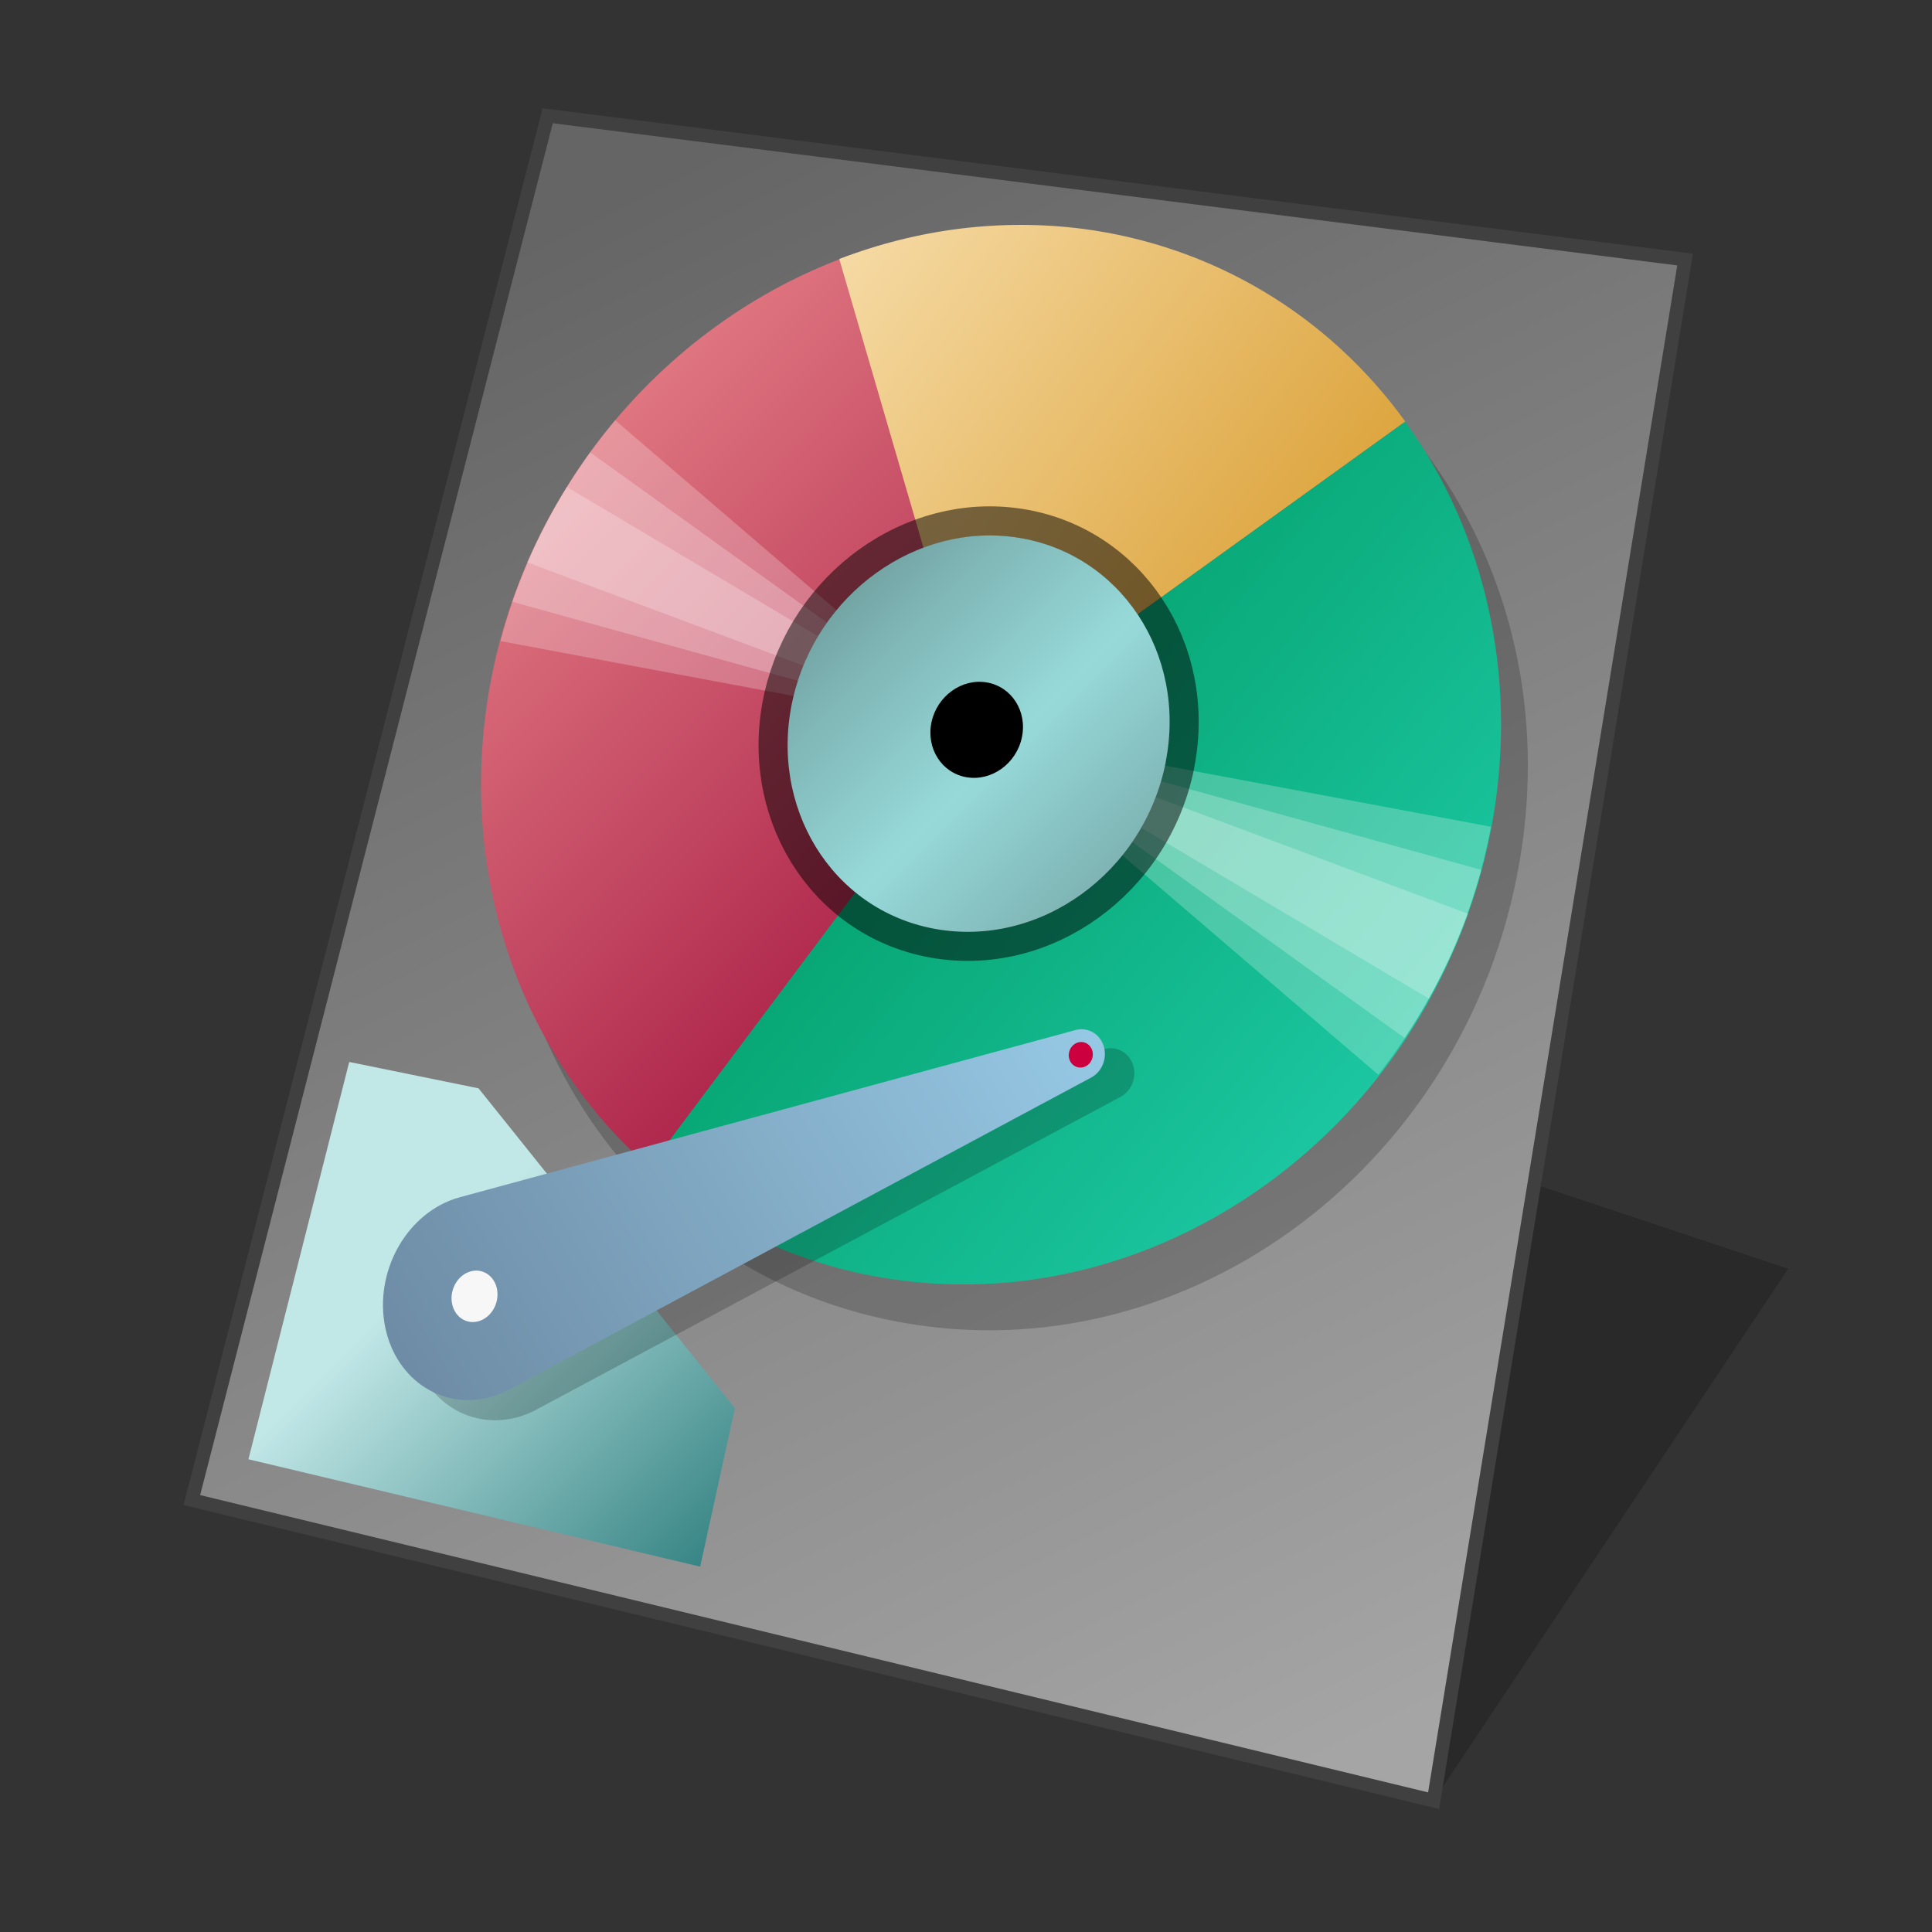 <?xml version="1.0" encoding="UTF-8" standalone="no"?>
<!-- Created with Inkscape (http://www.inkscape.org/) -->

<svg
   width="128"
   height="128"
   viewBox="0 0 128 128"
   version="1.1"
   id="svg1"
   inkscape:version="1.3 (0e150ed6c4, 2023-07-21)"
   sodipodi:docname="drive-multipartition.svg"
   xmlns:inkscape="http://www.inkscape.org/namespaces/inkscape"
   xmlns:sodipodi="http://sodipodi.sourceforge.net/DTD/sodipodi-0.dtd"
   xmlns:xlink="http://www.w3.org/1999/xlink"
   xmlns="http://www.w3.org/2000/svg"
   xmlns:svg="http://www.w3.org/2000/svg">
  <rect x="0" y="0" width="128" height="128" fill="#333333" stroke="none"/>
  <sodipodi:namedview
     id="namedview1"
     pagecolor="#ffffff"
     bordercolor="#000000"
     borderopacity="0.25"
     inkscape:showpageshadow="2"
     inkscape:pageopacity="0.0"
     inkscape:pagecheckerboard="0"
     inkscape:deskcolor="#d1d1d1"
     inkscape:document-units="px"
     showgrid="false"
     inkscape:zoom="6.4453125"
     inkscape:cx="63.922424"
     inkscape:cy="64"
     inkscape:window-width="1920"
     inkscape:window-height="1093"
     inkscape:window-x="0"
     inkscape:window-y="0"
     inkscape:window-maximized="1"
     inkscape:current-layer="layer1">
    <inkscape:grid
       id="grid1"
       units="px"
       originx="0"
       originy="0"
       spacingx="1"
       spacingy="1"
       empcolor="#e52222"
       empopacity="0.2"
       color="#0099e5"
       opacity="0.149"
       empspacing="4"
       dotted="false"
       gridanglex="30"
       gridanglez="30"
       visible="false" />
  </sodipodi:namedview>
  <defs
     id="defs1">
    <linearGradient
       inkscape:collect="always"
       xlink:href="#a"
       id="linearGradient1040"
       x1="24"
       y1="112"
       x2="88"
       y2="112"
       gradientUnits="userSpaceOnUse"
       gradientTransform="rotate(-31.003,17.578,108)" />
    <linearGradient
       gradientUnits="userSpaceOnUse"
       x2="0"
       y2="7"
       y1="41"
       id="a">
      <stop
         id="stop1078"
         stop-color="#728790"
         style="stop-color:#667f98;stop-opacity:1" />
      <stop
         id="stop1080"
         stop-color="#85969e"
         offset="1"
         style="stop-color:#98cce8;stop-opacity:1" />
    </linearGradient>
    <linearGradient
       inkscape:collect="always"
       xlink:href="#linearGradient1068"
       id="linearGradient1070"
       x1="5.292"
       y1="288.533"
       x2="10.583"
       y2="293.825"
       gradientUnits="userSpaceOnUse"
       gradientTransform="matrix(3.78,0,0,3.78,0,-998.52)" />
    <linearGradient
       inkscape:collect="always"
       id="linearGradient1068">
      <stop
         style="stop-color:#c2e7e7;stop-opacity:1"
         offset="0"
         id="stop1064" />
      <stop
         style="stop-color:#318080;stop-opacity:1"
         offset="1"
         id="stop1066" />
    </linearGradient>
    <linearGradient
       inkscape:collect="always"
       id="linearGradient4541">
      <stop
         style="stop-color:#ffeeca;stop-opacity:1"
         offset="0"
         id="stop4537" />
      <stop
         style="stop-color:#da9f33;stop-opacity:1"
         offset="1"
         id="stop4539" />
    </linearGradient>
    <linearGradient
       inkscape:collect="always"
       xlink:href="#linearGradient4541"
       id="linearGradient4623"
       x1="2.778"
       y1="290.253"
       x2="6.747"
       y2="294.222"
       gradientUnits="userSpaceOnUse"
       gradientTransform="matrix(7.559,0,0,7.559,-48,-2065.039)" />
    <linearGradient
       inkscape:collect="always"
       xlink:href="#linearGradient4541"
       id="linearGradient4549"
       gradientUnits="userSpaceOnUse"
       x1="2.646"
       y1="290.121"
       x2="6.879"
       y2="294.354"
       gradientTransform="matrix(7.559,0,0,7.559,-48,-2065.039)" />
    <linearGradient
       inkscape:collect="always"
       xlink:href="#linearGradient1091"
       id="linearGradient1078"
       x1="10.7"
       y1="266.572"
       x2="24.149"
       y2="293.562"
       gradientUnits="userSpaceOnUse"
       gradientTransform="matrix(3.78,0,0,3.78,0,-994.52)" />
    <linearGradient
       inkscape:collect="always"
       id="linearGradient1091">
      <stop
         style="stop-color:#656565;stop-opacity:1;"
         offset="0"
         id="stop1086" />
      <stop
         style="stop-color:#a5a5a5;stop-opacity:1"
         offset="1"
         id="stop1089" />
    </linearGradient>
    <linearGradient
       gradientTransform="matrix(7.559,0,0,7.559,128,-2117.039)"
       y2="294.354"
       x2="6.879"
       y1="290.121"
       x1="2.646"
       gradientUnits="userSpaceOnUse"
       id="linearGradient4549-3"
       xlink:href="#linearGradient4541"
       inkscape:collect="always" />
    <linearGradient
       gradientTransform="matrix(4,0,0,4,34.131,-891.793)"
       y2="292.965"
       x2="5.49"
       y1="290.253"
       x1="2.778"
       gradientUnits="userSpaceOnUse"
       id="linearGradient4723"
       xlink:href="#linearGradient1198-2"
       inkscape:collect="always" />
    <linearGradient
       inkscape:collect="always"
       id="linearGradient1198-2">
      <stop
         style="stop-color:#ffaaa2;stop-opacity:1"
         offset="0"
         id="stop1194-0" />
      <stop
         style="stop-color:#970033;stop-opacity:1"
         offset="1"
         id="stop1196-6" />
    </linearGradient>
    <linearGradient
       gradientTransform="matrix(2,0,0,2,33.867,-297)"
       gradientUnits="userSpaceOnUse"
       y2="285.887"
       x2="12.171"
       y1="282.712"
       x1="7.938"
       id="linearGradient1200"
       xlink:href="#linearGradient4541"
       inkscape:collect="always" />
    <linearGradient
       gradientTransform="matrix(2,0,0,2,33.867,-297)"
       gradientUnits="userSpaceOnUse"
       y2="289.062"
       x2="13.758"
       y1="285.887"
       x1="10.054"
       id="linearGradient1210"
       xlink:href="#b"
       inkscape:collect="always" />
    <linearGradient
       id="b"
       y1="36"
       y2="12"
       x2="0"
       gradientUnits="userSpaceOnUse">
      <stop
         stop-color="#06a370"
         id="stop1083" />
      <stop
         offset="1"
         stop-color="#22d1b0"
         id="stop1085" />
    </linearGradient>
    <linearGradient
       y2="280.235"
       x2="56.26"
       y1="274.077"
       x1="50.102"
       gradientUnits="userSpaceOnUse"
       id="linearGradient1531"
       xlink:href="#linearGradient1527"
       inkscape:collect="always" />
    <linearGradient
       id="linearGradient1527"
       inkscape:collect="always">
      <stop
         id="stop1523"
         offset="0"
         style="stop-color:#598080;stop-opacity:1" />
      <stop
         style="stop-color:#7db2b2;stop-opacity:1"
         offset="0.25"
         id="stop1535" />
      <stop
         style="stop-color:#97d9d9;stop-opacity:1"
         offset="0.5"
         id="stop1533" />
      <stop
         id="stop1537"
         offset="0.75"
         style="stop-color:#7db2b2;stop-opacity:1" />
      <stop
         id="stop1525"
         offset="1"
         style="stop-color:#598080;stop-opacity:1" />
    </linearGradient>
  </defs>
  <g
     inkscape:label="Layer 1"
     inkscape:groupmode="layer"
     id="layer1">
    <path
       sodipodi:nodetypes="cccc"
       inkscape:connector-curvature="0"
       id="path7"
       d="M 94.981,119.301 118.477,84.058 94.981,76.226 Z"
       style="fill:#000000;fill-opacity:0.196;stroke:none;stroke-width:2.741;stroke-miterlimit:4;stroke-dasharray:none;stroke-opacity:1;paint-order:markers stroke fill" />
    <g
       id="g8"
       transform="matrix(3.78,0,0,3.78,-271.234,5.237)">
      <path
         style="fill:#ff5dff;fill-opacity:1;stroke:none;stroke-width:0.265px;stroke-linecap:butt;stroke-linejoin:miter;stroke-opacity:1"
         d="M 8.202,1.852 1.852,25.929 26.988,32.015 31.221,4.763 Z"
         id="path8"
         sodipodi:nodetypes="ccccc" />
      <rect
         style="opacity:0.347;fill:#365dff;fill-opacity:1;fill-rule:evenodd;stroke:none;stroke-width:0.106;stroke-linecap:round;stroke-linejoin:round;paint-order:fill markers stroke"
         id="rect8"
         width="33.867"
         height="33.867"
         x="0"
         y="0"
         ry="0" />
    </g>
    <circle
       r="0"
       cy="144"
       cx="-12"
       id="ellipse4551"
       style="fill:#ffeeca;fill-opacity:1;stroke:none;stroke-width:1.4;stroke-linecap:round;paint-order:markers stroke fill" />
    <circle
       r="0"
       cy="144"
       cx="-12"
       id="ellipse4553"
       style="fill:url(#linearGradient4549);fill-opacity:1;stroke:#000000;stroke-width:1.4;stroke-linecap:round;paint-order:markers stroke fill" />
    <path
       cx="4.762"
       cy="292.237"
       r="2.117"
       style="fill:url(#linearGradient4623);fill-opacity:1;stroke:none;stroke-width:1.4;stroke-linecap:round;paint-order:markers stroke fill"
       id="path4625"
       d=""
       inkscape:connector-curvature="0" />
    <path
       id="rect982"
       style="fill:url(#linearGradient1078);fill-opacity:1;stroke-width:1.9;stroke-linecap:round;stroke-linejoin:round;stroke-dasharray:3.8, 3.8;paint-order:markers fill stroke;stop-color:#000000"
       d="M 36.287,7.668 111.641,17.196 94.981,119.301 12.711,99.383 Z"
       sodipodi:nodetypes="ccccc" />
    <path
       id="path1094"
       style="fill:#000000;fill-opacity:0.2;stroke:none;stroke-width:0.1;stroke-linecap:round;stroke-linejoin:round;stroke-miterlimit:4;stroke-dasharray:none;stroke-opacity:0.5;paint-order:markers fill stroke;stop-color:#000000"
       d="m 100.691,56.998 c -3.488,20.642 -22.754,34.578 -42.082,30.396 -18.5,-4.003 -28.974,-23.02 -24.289,-41.864 4.488,-18.051 21.584,-30.324 38.966,-28.009 18.098,2.411 30.736,19.771 27.406,39.476 z"
       sodipodi:nodetypes="sssss" />
    <g
       transform="matrix(5.197,0,0,5.197,-212.375,-1388.339)"
       id="g1015">
      <path
         inkscape:connector-curvature="0"
         style="fill:url(#linearGradient4723);fill-opacity:1;stroke:none;stroke-width:0.741;stroke-linecap:round;paint-order:markers stroke fill"
         d="m 51.823,270.356 c -2.243,0.754 -4.015,2.69 -4.612,5.064 -0.612,2.447 0.109,5.008 1.934,6.605 l 2.627,-3.51 c -0.704,-0.573 -1.009,-1.525 -0.799,-2.459 0.21,-0.924 0.891,-1.681 1.765,-1.966 z"
         id="circle4557" />
      <path
         style="fill:url(#linearGradient1200);fill-opacity:1;stroke:none;stroke-width:0.741;stroke-linecap:round;paint-order:markers stroke fill"
         d="m 54.67,270.06 c -1.037,-0.134 -2.104,-8e-4 -3.106,0.384 l 1.074,3.683 c 0.388,-0.146 0.8,-0.191 1.198,-0.131 0.625,0.097 1.176,0.447 1.531,0.979 l 3.413,-2.458 c -0.987,-1.368 -2.466,-2.242 -4.11,-2.457 z"
         id="circle4629"
         inkscape:connector-curvature="0"
         sodipodi:nodetypes="ccccccc" />
      <path
         inkscape:connector-curvature="0"
         style="fill:url(#linearGradient1210);fill-opacity:1;stroke:none;stroke-width:0.741;stroke-linecap:round;stroke-opacity:1;paint-order:markers stroke fill"
         d="m 58.78,272.517 -3.413,2.458 c 0.36,0.537 0.49,1.215 0.359,1.885 -0.278,1.412 -1.608,2.371 -2.947,2.124 -0.372,-0.07 -0.717,-0.231 -1.008,-0.469 l -2.624,3.505 c 0.767,0.675 1.692,1.143 2.7,1.36 3.694,0.784 7.381,-1.882 8.053,-5.814 0.31,-1.825 -0.104,-3.641 -1.121,-5.048 z"
         id="circle1147" />
      <path
         inkscape:connector-curvature="0"
         style="fill:#ffffff;fill-opacity:0.238;stroke:none;stroke-width:0.318;stroke-linecap:round;stroke-miterlimit:4;stroke-dasharray:none;stroke-opacity:1;paint-order:markers stroke fill"
         d="m 48.707,272.5 c -0.684,0.817 -1.186,1.781 -1.462,2.815 l 3.741,0.701 c 0.097,-0.4 0.284,-0.775 0.545,-1.093 z m 7.006,4.402 c -0.089,0.416 -0.275,0.809 -0.542,1.143 l 3.265,2.799 c 0.728,-0.927 1.221,-2.015 1.436,-3.162 z"
         id="path4595" />
      <path
         inkscape:connector-curvature="0"
         style="fill:#ffffff;fill-opacity:0.238;stroke:none;stroke-width:0.318;stroke-linecap:round;stroke-miterlimit:4;stroke-dasharray:none;stroke-opacity:1;paint-order:markers stroke fill"
         d="m 48.389,272.909 c -0.422,0.581 -0.758,1.224 -0.994,1.905 l 3.644,1.008 c 0.086,-0.264 0.211,-0.513 0.371,-0.74 z m 7.276,4.193 c -0.081,0.275 -0.206,0.536 -0.369,0.773 l 3.476,2.501 c 0.44,-0.659 0.771,-1.384 0.977,-2.144 z"
         id="path4593" />
      <path
         inkscape:connector-curvature="0"
         style="fill:#ffffff;fill-opacity:0.238;stroke:none;stroke-width:0.318;stroke-linecap:round;stroke-miterlimit:4;stroke-dasharray:none;stroke-opacity:1;paint-order:markers stroke fill"
         d="m 48.092,273.351 c -0.192,0.307 -0.362,0.628 -0.507,0.96 l 3.523,1.317 c 0.054,-0.129 0.118,-0.254 0.19,-0.373 z m 7.507,3.953 c -0.053,0.135 -0.116,0.265 -0.189,0.39 l 3.671,2.179 c 0.196,-0.347 0.363,-0.709 0.499,-1.082 z"
         id="path4597" />
      <path
         d="m 55.726,276.859 c -0.278,1.412 -1.608,2.371 -2.947,2.124 -1.318,-0.243 -2.116,-1.562 -1.807,-2.928 0.304,-1.344 1.576,-2.258 2.863,-2.06 1.307,0.201 2.163,1.475 1.89,2.864"
         style="fill:none;fill-opacity:1;stroke:#000000;stroke-width:0.741;stroke-linecap:butt;stroke-linejoin:miter;stroke-miterlimit:4;stroke-dasharray:none;stroke-opacity:0.5;paint-order:markers fill stroke"
         id="circle1165" />
      <path
         id="path1081"
         style="fill:url(#linearGradient1531);fill-opacity:1;stroke:none;stroke-width:0.741;stroke-linecap:butt;stroke-linejoin:miter;stroke-miterlimit:4;stroke-dasharray:none;stroke-opacity:1;paint-order:markers fill stroke"
         d="m 55.726,276.859 c -0.278,1.412 -1.608,2.371 -2.947,2.124 -1.318,-0.243 -2.116,-1.562 -1.807,-2.928 0.304,-1.344 1.576,-2.258 2.863,-2.06 1.307,0.201 2.163,1.475 1.89,2.864" />
    </g>
    <path
       style="fill:url(#linearGradient1070);fill-opacity:1;stroke:none;stroke-width:1px;stroke-linecap:butt;stroke-linejoin:miter;stroke-opacity:1"
       d="m 23.137,70.357 8.568,1.748 16.982,21.193 -2.299,10.497 -29.929,-7.115 z"
       id="path1062"
       sodipodi:nodetypes="cccccc" />
    <path
       sodipodi:nodetypes="csccccccc"
       d="m 31.565,80.795 c -3.213,1.285 -5.106,5.171 -4.225,8.716 0.891,3.585 4.275,5.473 7.558,4.177 0.221,-0.088 0.438,-0.189 0.65,-0.303 l 38.692,-20.716 c 0.739,-0.396 1.094,-1.311 0.824,-2.123 -0.269,-0.811 -1.074,-1.26 -1.87,-1.046 l -40.927,11.063 c -0.237,0.062 -0.472,0.139 -0.703,0.232 z"
       style="fill:#000000;fill-opacity:0.2;stroke-width:1.9;stroke-linecap:round;stroke-linejoin:round;stroke-dasharray:3.8, 3.8;paint-order:markers fill stroke;stop-color:#000000"
       id="path1100" />
    <path
       sodipodi:nodetypes="csccccccc"
       d="m 29.803,79.542 c -3.201,1.283 -5.09,5.148 -4.218,8.669 0.882,3.561 4.248,5.43 7.517,4.137 0.22,-0.087 0.436,-0.188 0.648,-0.302 l 38.541,-20.654 c 0.736,-0.395 1.091,-1.305 0.824,-2.112 -0.267,-0.805 -1.067,-1.251 -1.859,-1.036 l -40.753,11.066 c -0.236,0.062 -0.47,0.139 -0.7,0.232 z"
       style="fill:url(#linearGradient1040);fill-opacity:1;stroke-width:1.9;stroke-linecap:round;stroke-linejoin:round;stroke-dasharray:3.8, 3.8;paint-order:markers fill stroke;stop-color:#000000"
       id="path1017" />
    <path
       d="m 32.903,85.297 c 0.23,0.885 -0.241,1.866 -1.053,2.189 -0.812,0.323 -1.653,-0.136 -1.879,-1.021 -0.225,-0.883 0.247,-1.858 1.054,-2.18 0.808,-0.322 1.648,0.13 1.878,1.012 z"
       style="fill:#f7f7f7;fill-opacity:1;stroke:none;stroke-width:0.1;stroke-linecap:round;stroke-linejoin:round;stroke-miterlimit:4;stroke-dasharray:none;stroke-opacity:1;paint-order:markers fill stroke;stop-color:#000000"
       id="path1030" />
    <path
       d="m 72.36,69.581 c 0.144,0.438 -0.077,0.928 -0.495,1.094 -0.417,0.166 -0.872,-0.055 -1.015,-0.492 -0.143,-0.437 0.079,-0.926 0.495,-1.092 0.416,-0.166 0.871,0.053 1.015,0.49 z"
       style="fill:#cc003f;fill-opacity:1;stroke:none;stroke-width:0.1;stroke-linecap:round;stroke-linejoin:round;stroke-miterlimit:4;stroke-dasharray:none;stroke-opacity:1;paint-order:markers fill stroke;stop-color:#000000"
       id="path1032" />
    <path
       style="fill:none;fill-opacity:1;stroke:#404040;stroke-width:0.9;stroke-linecap:square;stroke-linejoin:miter;stroke-dasharray:none;stroke-opacity:1"
       d="M 36.287,7.668 111.641,17.196 94.981,119.301 12.711,99.383 Z"
       id="path34" />
    <circle
       style="fill:#ffeeca;fill-opacity:1;stroke:none;stroke-width:1.4;stroke-linecap:round;paint-order:markers stroke fill"
       id="ellipse4551-2"
       cx="164"
       cy="92"
       r="0" />
    <circle
       style="fill:url(#linearGradient4549-3);fill-opacity:1;stroke:#000000;stroke-width:1.4;stroke-linecap:round;paint-order:markers stroke fill"
       id="ellipse4553-6"
       cx="164"
       cy="92"
       r="0" />
    <path
       d="m 67.704,48.848 c -0.363,1.745 -2.011,2.932 -3.672,2.645 -1.655,-0.286 -2.688,-1.926 -2.315,-3.657 0.372,-1.724 2.001,-2.898 3.646,-2.626 1.652,0.273 2.703,1.899 2.341,3.638 z"
       style="fill:#000000;fill-opacity:1;stroke:none;stroke-width:0.1;stroke-linecap:round;stroke-linejoin:round;stroke-miterlimit:4;stroke-dasharray:none;stroke-opacity:0.5;paint-order:markers fill stroke;stop-color:#000000"
       id="path1083" />
  </g>
</svg>

